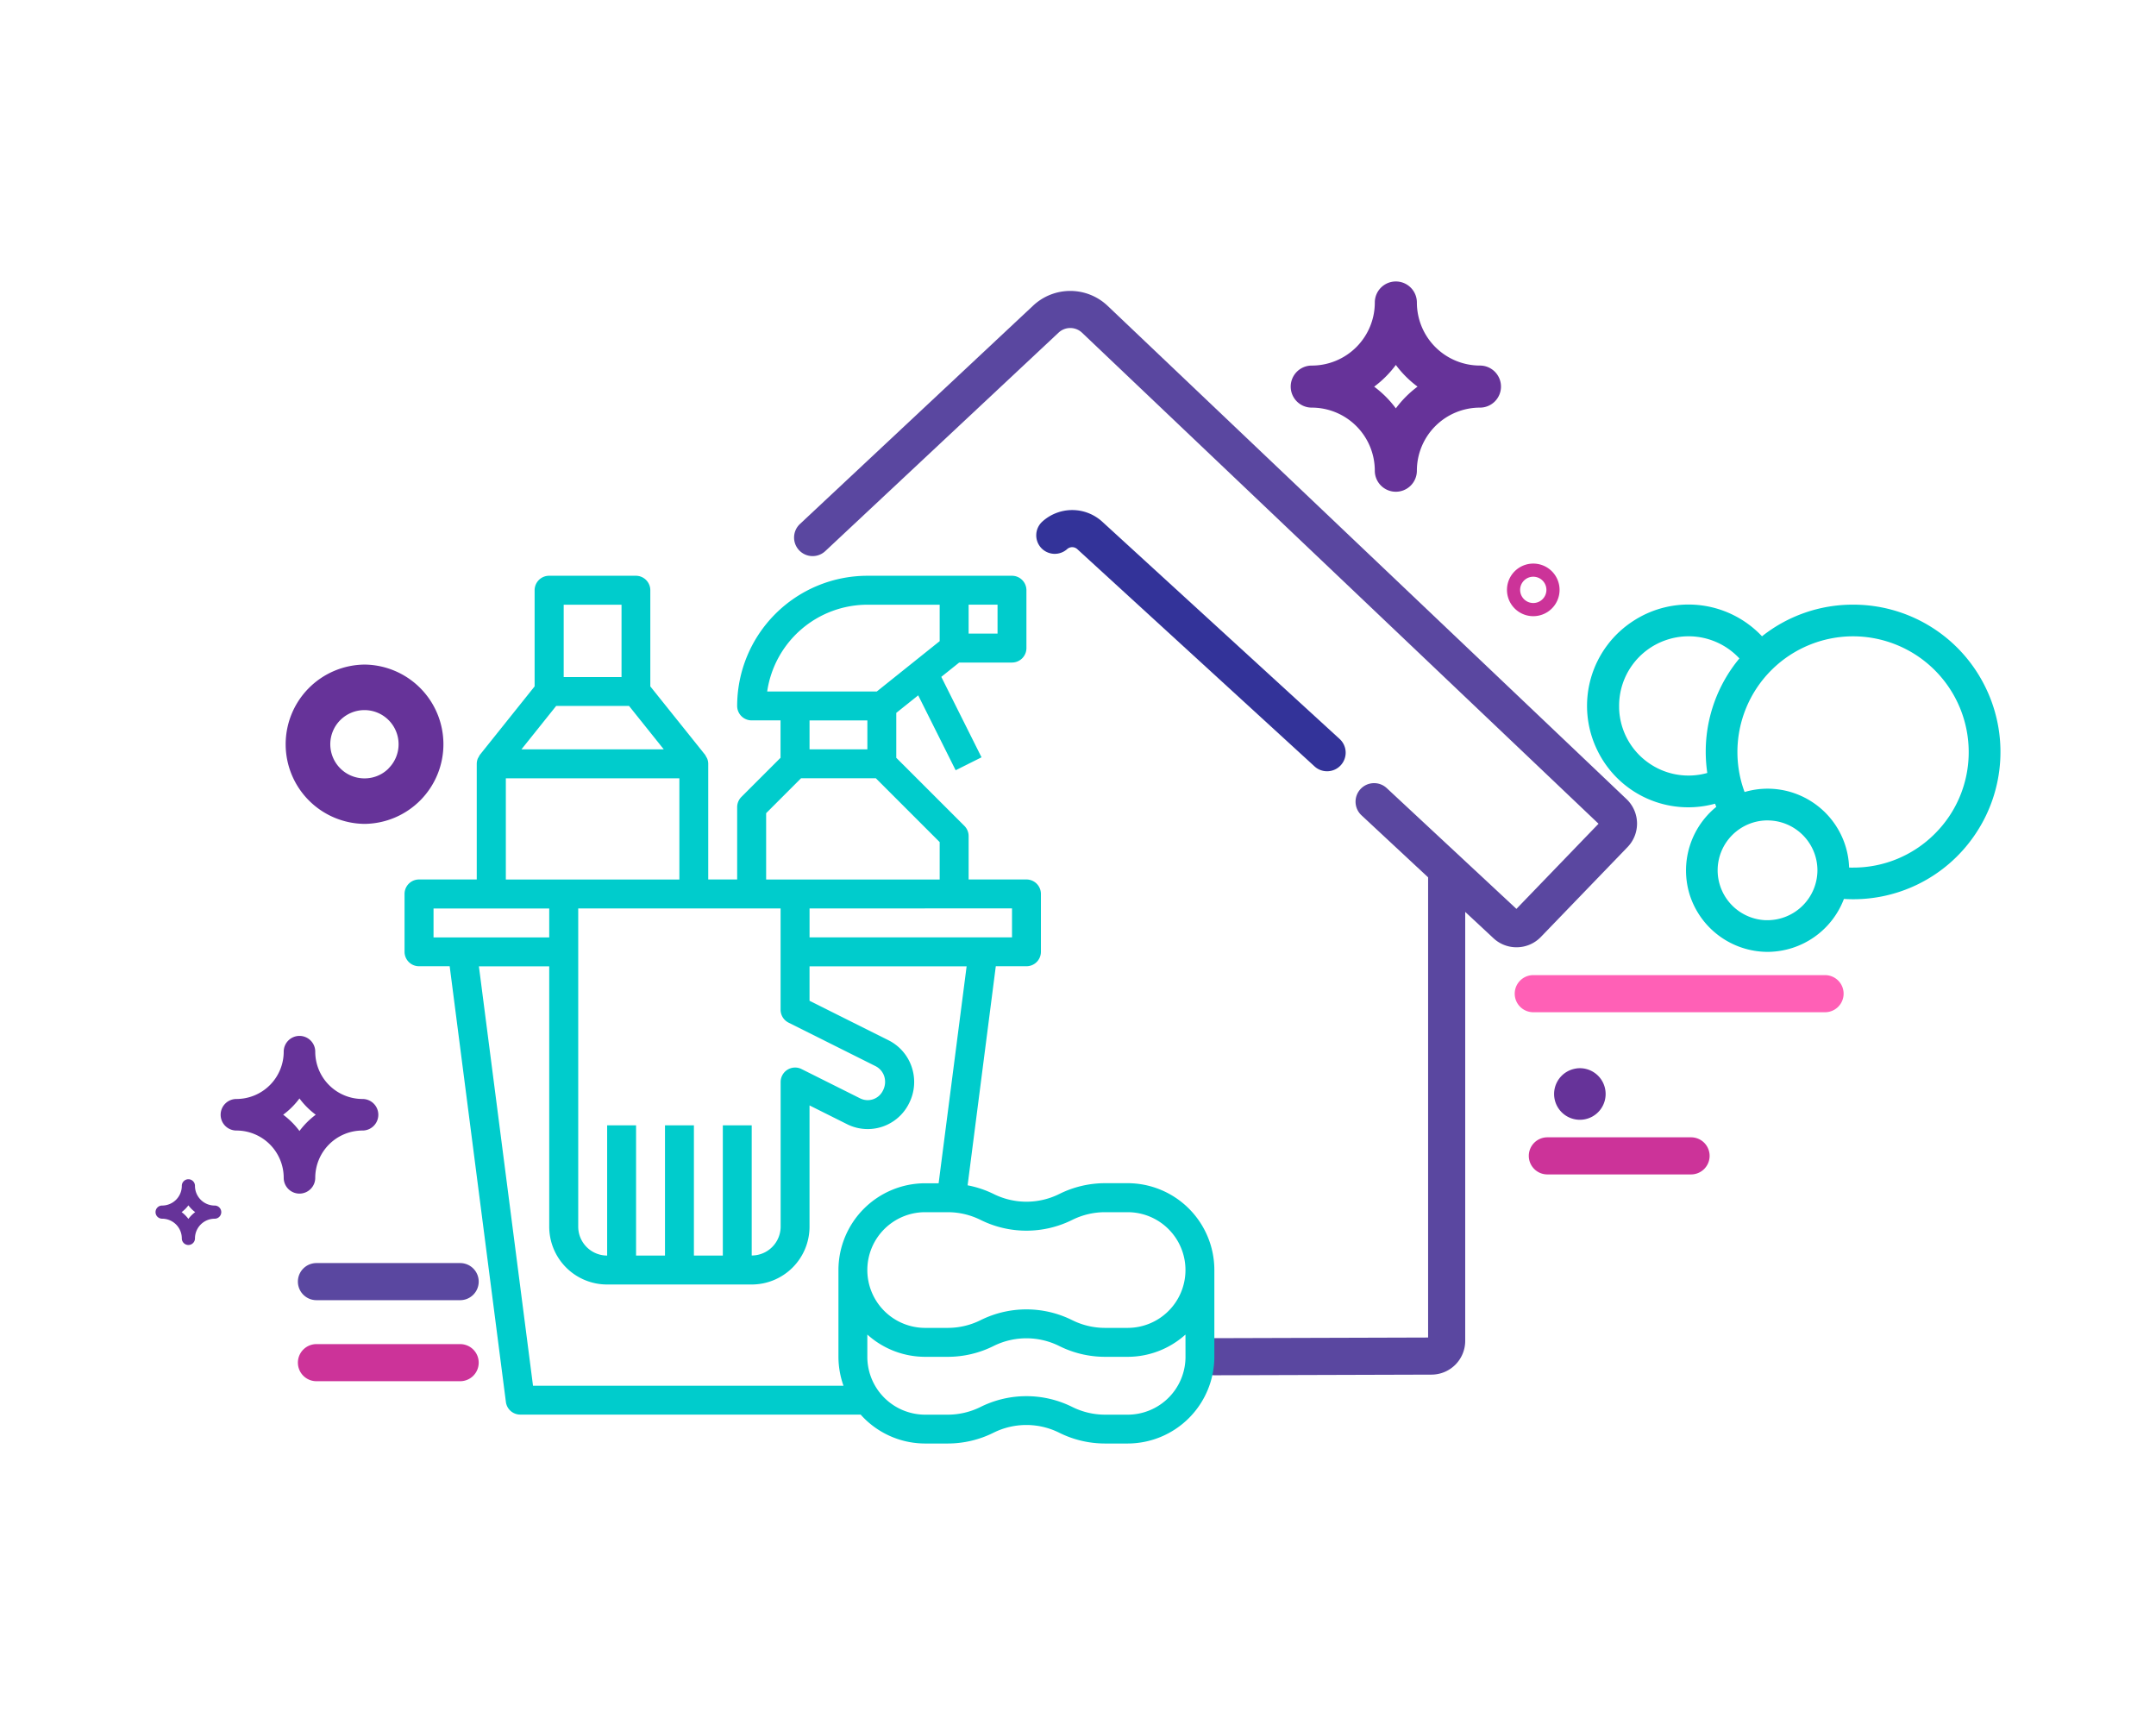 <svg xmlns="http://www.w3.org/2000/svg" width="232.441" height="185.953" viewBox="0 0 232.441 185.953">
    <defs>
        <style>
            .prefix__cls-1{fill:#639}.prefix__cls-3{fill:#5a47a0}.prefix__cls-4{fill:#c39}.prefix__cls-6{fill:#0cc}
        </style>
    </defs>
    <g id="prefix__icon_-Guaranteed_cleanliness" data-name="icon -Guaranteed cleanliness" transform="translate(194.529 658.341)">
        <g id="prefix__Group_7830" data-name="Group 7830">
            <path id="prefix__Path_678" d="M-155.212-586.7h-.019a8.59 8.59 0 0 0-8.5 8.672 8.587 8.587 0 0 0 8.488 8.5h.019a8.585 8.585 0 0 0 8.5-8.671 8.587 8.587 0 0 0-8.488-8.501zm2.581 11.194a3.644 3.644 0 0 1-2.6 1.073h-.009a3.68 3.68 0 0 1-3.68-3.68 3.682 3.682 0 0 1 3.68-3.68h.01a3.68 3.68 0 0 1 3.673 3.685 3.668 3.668 0 0 1-1.084 2.6z" class="prefix__cls-1" data-name="Path 678"/>
            <path id="prefix__Path_622-2" d="M-24.584-543.16a2.779 2.779 0 0 0-2.369 3.134 2.777 2.777 0 0 0 3.134 2.369 2.777 2.777 0 0 0 2.369-3.132v-.006a2.778 2.778 0 0 0-3.132-2.369z" class="prefix__cls-1" data-name="Path 622-2"/>
            <path id="prefix__Path_76718" fill="#ff60b6" d="M2.233-549.224h-31.458a2 2 0 0 1-2-2 2 2 0 0 1 2-2H2.233a2 2 0 0 1 2 2 2 2 0 0 1-2 2z" data-name="Path 76718"/>
            <path id="prefix__Path_76719" d="M-144.919-518.184h-15.494a2 2 0 0 1-2-2 2 2 0 0 1 2-2h15.494a2 2 0 0 1 2 2 2 2 0 0 1-2 2z" class="prefix__cls-3" data-name="Path 76719"/>
            <path id="prefix__Path_76720" d="M-12.213-531.74h-15.494a2 2 0 0 1-2-2 2 2 0 0 1 2-2h15.494a2 2 0 0 1 2 2 2 2 0 0 1-2 2z" class="prefix__cls-4" data-name="Path 76720"/>
            <path id="prefix__Path_76721" d="M-144.919-509.448h-15.494a2 2 0 0 1-2-2 2 2 0 0 1 2-2h15.494a2 2 0 0 1 2 2 2 2 0 0 1-2 2z" class="prefix__cls-4" data-name="Path 76721"/>
            <path id="prefix__Path_76722" fill="#339" d="M-51.456-575.2a1.991 1.991 0 0 1-1.35-.524l-25.575-23.416a.815.815 0 0 0-1.1-.006 2 2 0 0 1-2.819-.154 2 2 0 0 1 .155-2.823 4.8 4.8 0 0 1 6.467.035l25.578 23.409a2 2 0 0 1 .124 2.826 1.992 1.992 0 0 1-1.48.653z" data-name="Path 76722"/>
            <path id="prefix__Path_76723" d="M-31.031-556.226a3.624 3.624 0 0 1-2.477-.968l-14.24-13.262a2 2 0 0 1-.1-2.827 2 2 0 0 1 2.826-.1l13.979 13.018 8.854-9.178-55.684-52.932a1.843 1.843 0 0 0-2.527-.01l-25.152 23.551a2 2 0 0 1-2.827-.093 2 2 0 0 1 .093-2.827l25.153-23.552a5.849 5.849 0 0 1 8.016.032l55.971 53.2a3.642 3.642 0 0 1 .091 5.141l-9.357 9.7a3.632 3.632 0 0 1-2.619 1.107z" class="prefix__cls-3" data-name="Path 76723"/>
            <path id="prefix__Path_76724" d="M-63.6-510.088a2 2 0 0 1-2-1.994 2 2 0 0 1 1.994-2.006l23.043-.069v-50.106a2 2 0 0 1 2-2 2 2 0 0 1 2 2v50.468a3.64 3.64 0 0 1-3.637 3.637l-23.394.07zm23.394-4.07z" class="prefix__cls-3" data-name="Path 76724"/>
            <g id="prefix__Group_7699" data-name="Group 7699">
                <g id="prefix__Group_7698" data-name="Group 7698">
                    <path id="prefix__Path_76644" d="M-72.951-530.795h-2.442a11.07 11.07 0 0 0-4.933 1.165 7.951 7.951 0 0 1-7.078 0 11.029 11.029 0 0 0-2.806-.936l3.039-23.615h3.306a1.559 1.559 0 0 0 1.559-1.559v-6.236a1.559 1.559 0 0 0-1.559-1.559H-90.1v-4.677a1.562 1.562 0 0 0-.457-1.1l-7.343-7.338v-4.845l2.363-1.889 4.037 8.074 2.79-1.394-4.337-8.673 1.929-1.543h5.69a1.559 1.559 0 0 0 1.559-1.559v-6.236a1.559 1.559 0 0 0-1.559-1.559h-15.59a14.049 14.049 0 0 0-14.037 14.03 1.559 1.559 0 0 0 1.559 1.559h3.118v4.032l-4.22 4.22a1.566 1.566 0 0 0-.457 1.1v7.795h-3.118v-12.47a1.532 1.532 0 0 0-.114-.562 1.546 1.546 0 0 0-.1-.177 2 2 0 0 0-.131-.235l-5.9-7.367v-10.367a1.559 1.559 0 0 0-1.559-1.559h-9.354a1.561 1.561 0 0 0-1.56 1.559v10.367l-5.894 7.367a1.7 1.7 0 0 0-.131.235 1.713 1.713 0 0 0-.1.177 1.553 1.553 0 0 0-.114.562v12.473h-6.225a1.559 1.559 0 0 0-1.559 1.559v6.236a1.559 1.559 0 0 0 1.559 1.559h3.307l6.06 46.971a1.558 1.558 0 0 0 1.546 1.36h36.7a9.326 9.326 0 0 0 6.953 3.118h2.441a11.058 11.058 0 0 0 4.933-1.165 7.951 7.951 0 0 1 7.078 0 11.058 11.058 0 0 0 4.933 1.165h2.442a9.363 9.363 0 0 0 9.354-9.354v-9.355a9.363 9.363 0 0 0-9.343-9.354zM-90.1-593.157h3.118v3.118H-90.1zm4.677 32.74v3.122h-21.827v-3.118zm-26.394-23.383a10.933 10.933 0 0 1 10.8-9.354h7.795v3.929L-100-583.8zm10.8 3.118v3.118h-6.234v-3.118zm-10.914 10l3.764-3.764h8.063l6.882 6.882v4.032h-18.709zm-1.559 10.268h3.118v10.914a1.559 1.559 0 0 0 .863 1.4l9.354 4.678a1.887 1.887 0 0 1 .959 1.108 2.009 2.009 0 0 1-.156 1.559 1.821 1.821 0 0 1-2.442.817l-6.33-3.165a1.558 1.558 0 0 0-2.084.715 1.561 1.561 0 0 0-.159.681v15.59a3.118 3.118 0 0 1-3.119 3.117v-14.029h-3.114v14.036h-3.118v-14.036h-3.118v14.036h-3.118v-14.036h-3.118v14.036a3.118 3.118 0 0 1-3.118-3.118v-34.3zm-20.267-32.74h6.236v7.8h-6.236zm-.811 10.913h7.858l3.741 4.677h-15.341zm-5.426 7.8h18.709v10.914h-18.709zm-7.795 17.15v-3.118h12.473v3.122zm43.654 35.858v9.355a9.33 9.33 0 0 0 .545 3.118h-33.474l-5.834-45.213h7.582v28.063a6.236 6.236 0 0 0 6.236 6.236h15.59a6.236 6.236 0 0 0 6.237-6.236v-13.068l4.072 2.036a4.968 4.968 0 0 0 6.654-2.255l.015-.031a5.049 5.049 0 0 0 .286-3.859 4.993 4.993 0 0 0-2.526-2.921l-8.5-4.25v-3.714h16.936l-3.019 23.386h-1.445a9.364 9.364 0 0 0-9.355 9.354zm37.417 9.355a6.236 6.236 0 0 1-6.236 6.236H-75.4a7.94 7.94 0 0 1-3.537-.836 11.092 11.092 0 0 0-9.869 0 7.957 7.957 0 0 1-3.538.836h-2.441a6.236 6.236 0 0 1-6.236-6.236v-2.4a9.306 9.306 0 0 0 6.236 2.4h2.441a11.058 11.058 0 0 0 4.933-1.165 7.951 7.951 0 0 1 7.078 0 11.058 11.058 0 0 0 4.933 1.165h2.442a9.311 9.311 0 0 0 6.236-2.4zm-6.236-3.119H-75.4a7.926 7.926 0 0 1-3.537-.835 11.086 11.086 0 0 0-9.869 0 7.93 7.93 0 0 1-3.538.835h-2.441a6.236 6.236 0 0 1-6.236-6.236 6.236 6.236 0 0 1 6.236-6.236h2.441a7.971 7.971 0 0 1 3.538.836 11.1 11.1 0 0 0 9.869 0 7.954 7.954 0 0 1 3.537-.836h2.442a6.236 6.236 0 0 1 6.236 6.236 6.235 6.235 0 0 1-6.233 6.236z" class="prefix__cls-6" data-name="Path 76644"/>
                </g>
            </g>
            <g id="prefix__Group_7829" data-name="Group 7829">
                <path id="prefix__Path_76645" d="M5.249-592.164a14.765 14.765 0 0 0-9.922 3.816 9.921 9.921 0 0 0-13.108-2.291 9.922 9.922 0 0 0-3.6 12.811A9.922 9.922 0 0 0-9-572.959a14.3 14.3 0 0 0 .743 1.929 7.79 7.79 0 0 0-3.157 8.817 7.791 7.791 0 0 0 7.593 5.48 7.79 7.79 0 0 0 7.374-5.773 14.878 14.878 0 0 0 13.984-6.382 14.878 14.878 0 0 0 .875-15.346 14.88 14.88 0 0 0-13.163-7.93zm-26.222 9.922a8.49 8.49 0 0 1 5.8-8.066 8.49 8.49 0 0 1 9.483 2.963 14.769 14.769 0 0 0-3.945 10.064 14.972 14.972 0 0 0 .3 2.934 8.48 8.48 0 0 1-7.917-.854 8.481 8.481 0 0 1-3.725-7.041zm17.009 24.1a6.379 6.379 0 0 1-6.387-6.371v-.012a6.379 6.379 0 0 1 6.379-6.375 6.379 6.379 0 0 1 6.378 6.378 6.385 6.385 0 0 1-6.374 6.379zm9.213-5.67A13.234 13.234 0 0 1 3.8-563.9c.017-.2.031-.41.031-.62a7.8 7.8 0 0 0-3.489-6.5A7.8 7.8 0 0 0-7-571.7a13.149 13.149 0 0 1-.83-2.379 13.522 13.522 0 0 1-.384-3.2 13.466 13.466 0 0 1 13.463-13.468 13.465 13.465 0 0 1 13.465 13.465 13.463 13.463 0 0 1-13.463 13.466z" class="prefix__cls-6" data-name="Path 76645"/>
                <path id="prefix__Path_76725" d="M-3.969-555.731a8.835 8.835 0 0 1-8.4-6.185 8.836 8.836 0 0 1 2.875-9.447c-.046-.113-.091-.227-.134-.341a10.892 10.892 0 0 1-12.652-5.678 10.893 10.893 0 0 1 3.963-14.1 10.886 10.886 0 0 1 13.752 1.733 15.724 15.724 0 0 1 9.791-3.411h.03A15.841 15.841 0 0 1 19.3-584.7a15.845 15.845 0 0 1-.934 16.378 15.83 15.83 0 0 1-14.1 6.884 8.84 8.84 0 0 1-8.066 5.705zm0-14.172a5.386 5.386 0 0 0-5.379 5.378 5.389 5.389 0 0 0 5.183 5.38h.2a5.4 5.4 0 0 0 5.376-5.381 5.385 5.385 0 0 0-5.383-5.374zm8.8 5.081l.177.006h.246a12.386 12.386 0 0 0 8.815-3.651 12.382 12.382 0 0 0 3.65-8.814 12.48 12.48 0 0 0-12.47-12.466 12.479 12.479 0 0 0-12.465 12.465 12.538 12.538 0 0 0 .356 2.964 12.112 12.112 0 0 0 .417 1.356 8.767 8.767 0 0 1 7.337 1.108 8.778 8.778 0 0 1 3.932 7.032zm-24.8-17.141a7.464 7.464 0 0 0 3.281 5.934 7.464 7.464 0 0 0 6.224 1.012 15.985 15.985 0 0 1-.168-2.26 15.716 15.716 0 0 1 3.629-10.085 7.472 7.472 0 0 0-7.85-2 7.478 7.478 0 0 0-5.117 7.115z" class="prefix__cls-6" data-name="Path 76725"/>
            </g>
            <path id="prefix__Path_76646" d="M-173.509-530.511a.709.709 0 0 0-.709-.709.71.71 0 0 0-.709.709 2.126 2.126 0 0 1-2.126 2.126.709.709 0 0 0-.708.709.71.71 0 0 0 .708.709 2.126 2.126 0 0 1 2.126 2.126.71.71 0 0 0 .709.708.709.709 0 0 0 .709-.708 2.127 2.127 0 0 1 2.126-2.125.71.71 0 0 0 .709-.709.709.709 0 0 0-.709-.709 2.126 2.126 0 0 1-2.126-2.126zm-.709 3.566a3.538 3.538 0 0 0-.73-.731 3.537 3.537 0 0 0 .73-.731 3.567 3.567 0 0 0 .731.731 3.567 3.567 0 0 0-.731.731z" class="prefix__cls-1" data-name="Path 76646"/>
            <path id="prefix__Path_76647" d="M-41.773-625.73a2.268 2.268 0 0 0-2.268-2.27 2.269 2.269 0 0 0-2.268 2.267 6.8 6.8 0 0 1-6.8 6.8 2.267 2.267 0 0 0-2.267 2.267 2.267 2.267 0 0 0 2.266 2.266 6.8 6.8 0 0 1 6.8 6.8 2.268 2.268 0 0 0 2.268 2.268 2.267 2.267 0 0 0 2.268-2.268 6.8 6.8 0 0 1 6.8-6.8 2.267 2.267 0 0 0 2.268-2.268 2.268 2.268 0 0 0-2.268-2.267 6.8 6.8 0 0 1-6.799-6.795zm-2.268 11.41a11.313 11.313 0 0 0-2.337-2.339A11.28 11.28 0 0 0-44.041-619a11.289 11.289 0 0 0 2.339 2.337 11.323 11.323 0 0 0-2.339 2.343z" class="prefix__cls-1" data-name="Path 76647"/>
            <path id="prefix__Path_76648" d="M-163.942-531.372a1.7 1.7 0 0 0 1.7 1.7 1.7 1.7 0 0 0 1.7-1.7 5.1 5.1 0 0 1 5.1-5.1 1.7 1.7 0 0 0 1.7-1.7 1.7 1.7 0 0 0-1.7-1.7 5.1 5.1 0 0 1-5.1-5.1 1.7 1.7 0 0 0-1.7-1.7 1.7 1.7 0 0 0-1.7 1.7 5.1 5.1 0 0 1-5.1 5.1 1.7 1.7 0 0 0-1.7 1.7 1.7 1.7 0 0 0 1.7 1.7 5.1 5.1 0 0 1 5.1 5.1zm1.7-8.556a8.425 8.425 0 0 0 1.754 1.753 8.526 8.526 0 0 0-1.754 1.754 8.526 8.526 0 0 0-1.758-1.754 8.454 8.454 0 0 0 1.755-1.753z" class="prefix__cls-1" data-name="Path 76648"/>
            <path id="prefix__Path_76649" d="M-26.39-594.753a2.835 2.835 0 0 0-2.835-2.835 2.835 2.835 0 0 0-2.835 2.835 2.835 2.835 0 0 0 2.835 2.835 2.835 2.835 0 0 0 2.835-2.835zm-4.252 0a1.418 1.418 0 0 1 1.416-1.418 1.417 1.417 0 0 1 1.417 1.417 1.415 1.415 0 0 1-1.415 1.417 1.416 1.416 0 0 1-1.417-1.415z" class="prefix__cls-4" data-name="Path 76649"/>
        </g>
        <path id="prefix__Rectangle_1662-2" fill="none" d="M0 0H232.441V185.953H0z" data-name="Rectangle 1662-2" transform="translate(-194.529 -658.341)"/>
    </g>
</svg>
